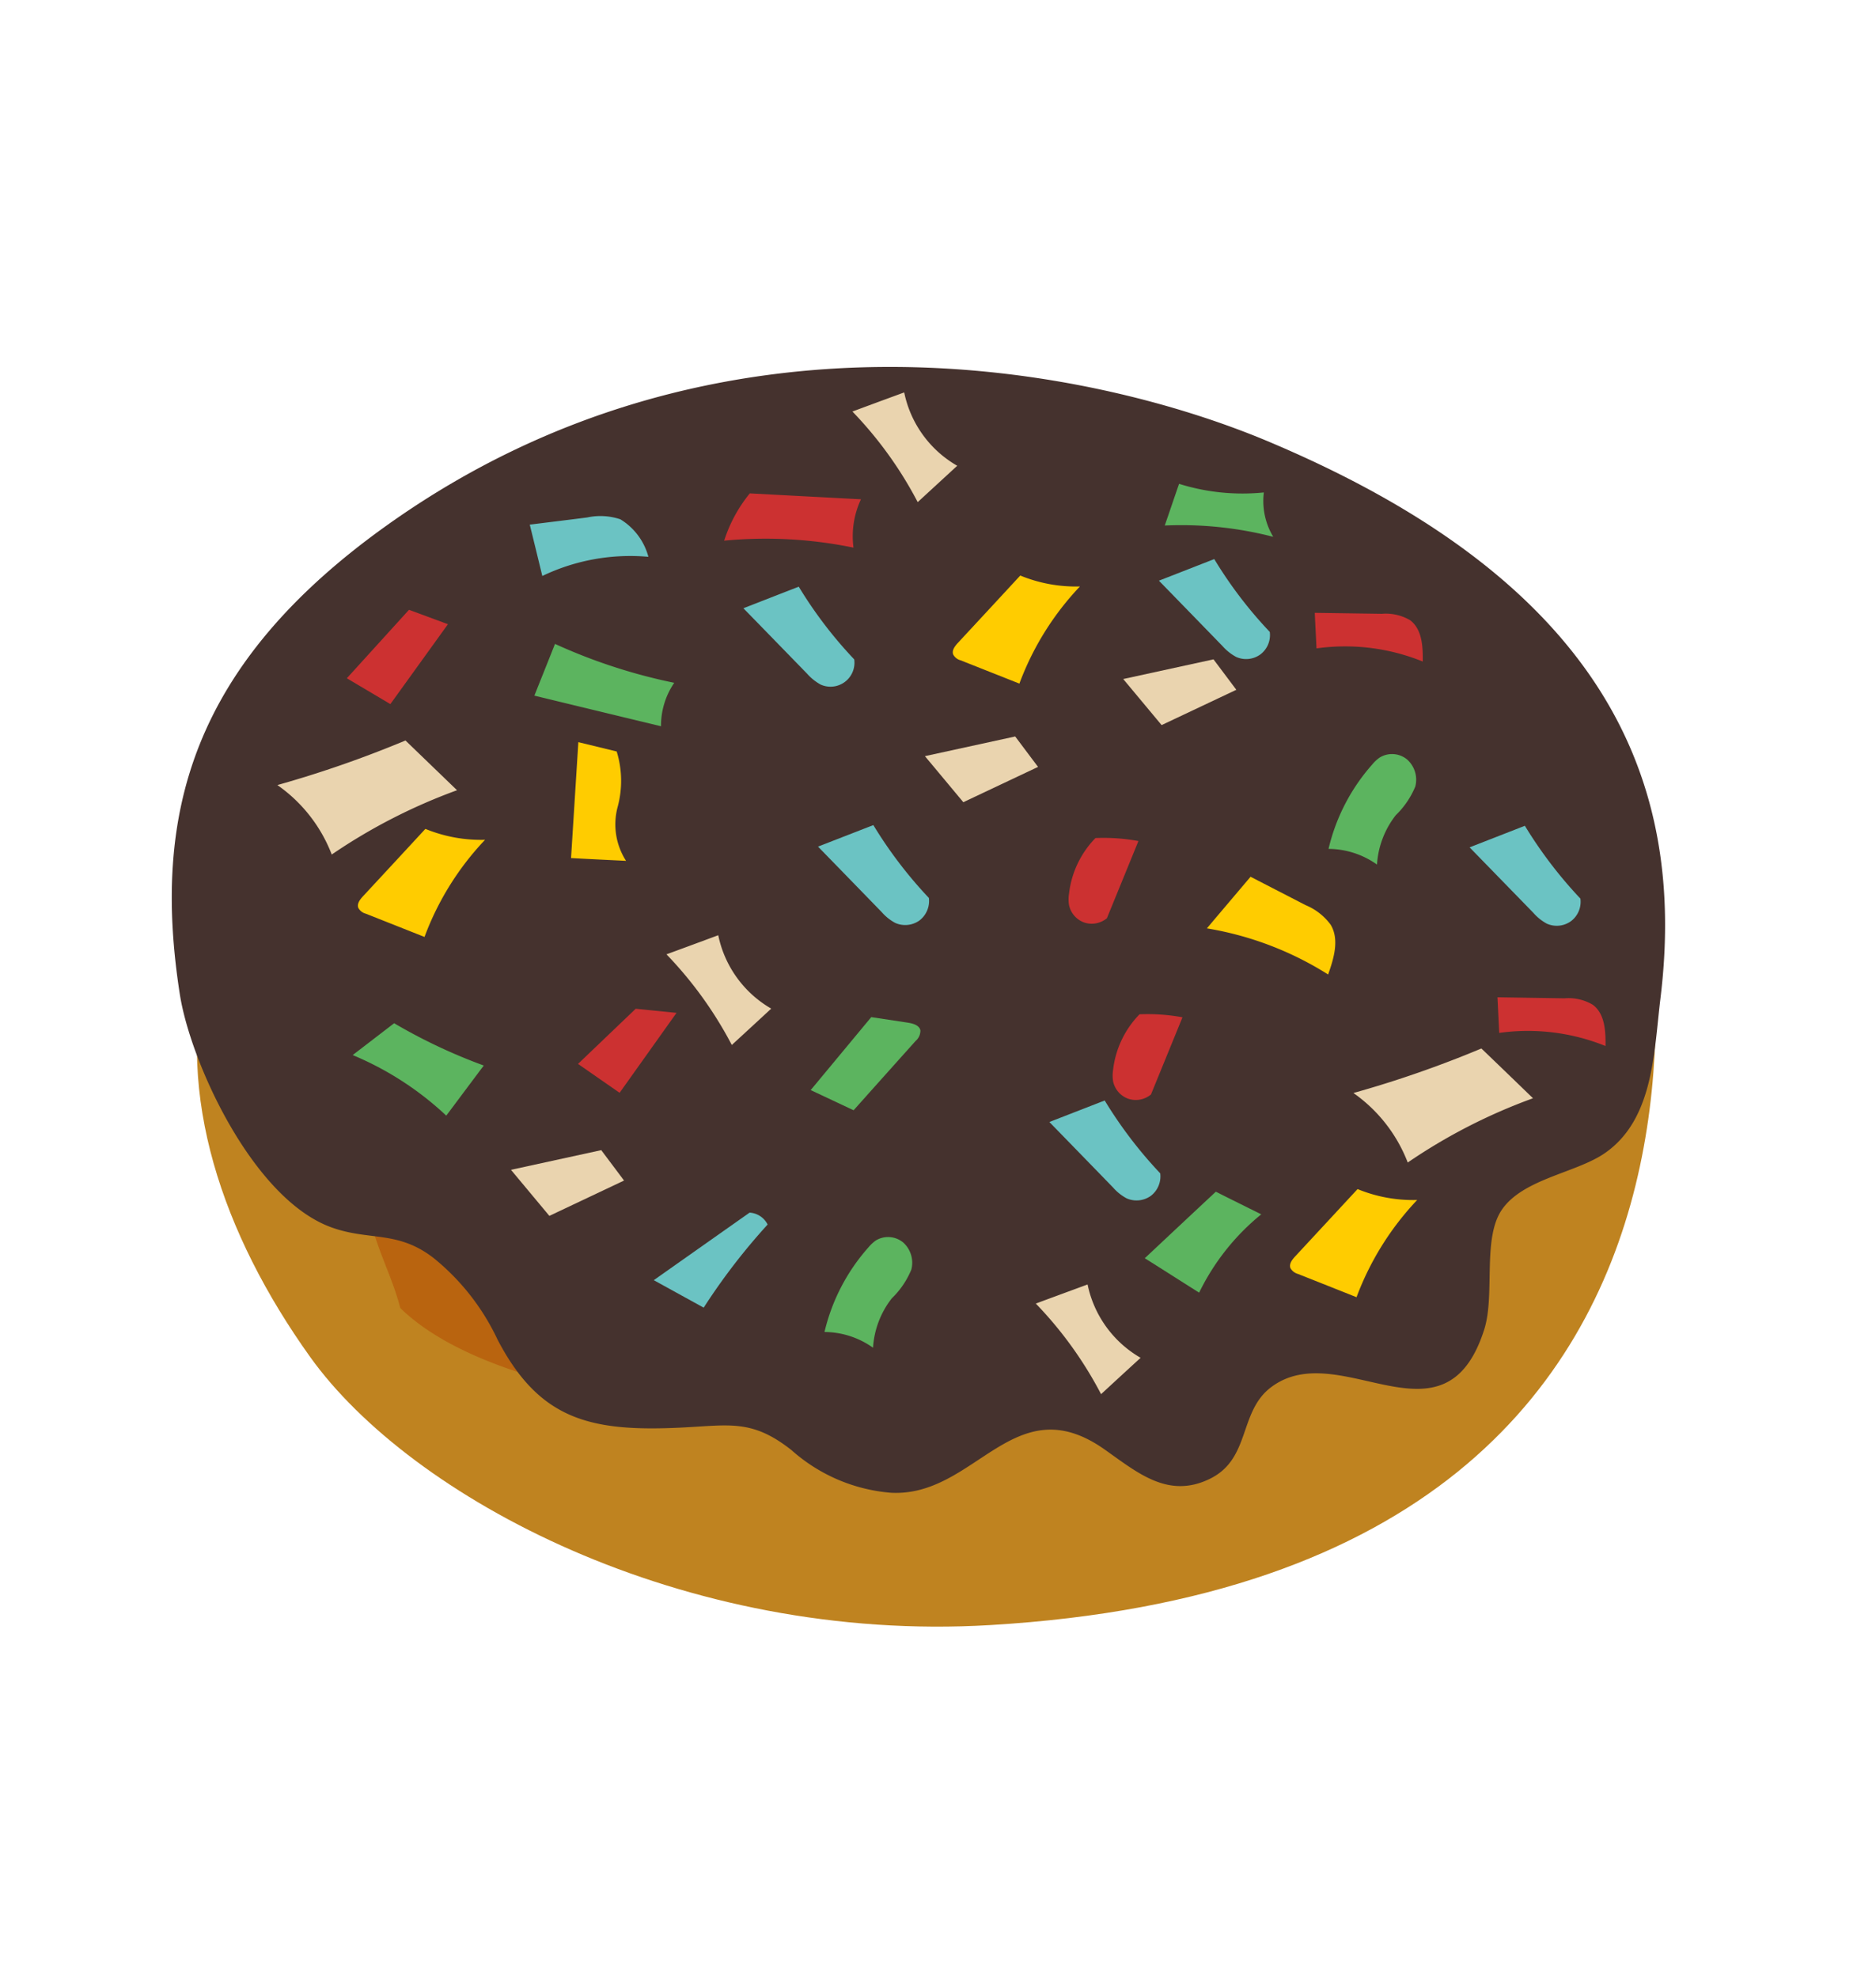 <svg xmlns="http://www.w3.org/2000/svg" width="75.705" height="79.836" viewBox="0 0 75.705 79.836"><g transform="translate(-647 -257)"><path d="M41.878.674c-3.536-2.533-23.22,2.252-31.34,11.417-2.771,3.132-3.973,7.119-5.968,10.322C-5.456,38.5,2.481,48.128,14.245,51.591c6.66,1.958,18.928-.126,28.28-8.38C68.942,19.91,41.878.674,41.878.674Zm-10.1,15.594c.106.011.2.042.3.059C34.619,16.153,30.865,16.186,31.781,16.268Z" transform="matrix(0.788, 0.616, -0.616, 0.788, 680.073, 262.335)" fill="#bf8320"/><path d="M33.184,0C32.429.071,29.665,15.789,0,28.3a2.425,2.425,0,0,0,.129.319c1.094.967,2.266,1.41,3.383,2.269,6.184.7,19.608-7.131,32.83-24.774C35.9,4.036,33.94-.069,33.184,0Z" transform="matrix(0.788, 0.616, -0.616, 0.788, 679.412, 283.282)" fill="#b9640f"/><g transform="translate(647 257)"><path d="M56,24.322c-.518-1.4-2.353-2.863-2.421-4.284-.073-1.5,1.449-2.992,1.866-4.318.72-2.289-.947-4.438-2.068-6.3C48.829,1.858,41.31-2.426,27.032,1.46c-7.416,2.023-21.212,8.8-25.885,24.509C-1.64,35.341.884,41.085,6.2,46.066c2.012,1.888,7.391,4.69,10.6,3.651,1.566-.507,2.182-1.569,4.046-1.569a9.331,9.331,0,0,1,4.043,1.006c3.309,1.5,5.225.636,7.979-1.734,1.513-1.3,2.054-2.068,4.107-2.059a6.859,6.859,0,0,0,4.214-1.112C44,42.295,42.433,37.779,46.91,37.56c1.628-.081,3.25,0,4.071-1.673s-.768-2.858-.319-4.466C51.583,28.1,57.82,29.245,56,24.322Z" transform="matrix(0.788, 0.616, -0.616, 0.788, 30.747, 0)" fill="#45322e"/></g><g transform="translate(657.669 272.115)"><path d="M3.214,0A1.942,1.942,0,0,0,2.155.5L0,2.135c.311.361.628.726.939,1.087A8.322,8.322,0,0,1,4.642,1C4.278.516,3.819-.011,3.214,0Z" transform="matrix(0.788, 0.616, -0.616, 0.788, 43.703, 7.934)" fill="#cc3131"/><path d="M3.216,0A1.907,1.907,0,0,0,2.154.5Q1.079,1.314,0,2.13L.941,3.22A8.354,8.354,0,0,1,4.645.995C4.281.513,3.821-.016,3.216,0Z" transform="matrix(0.788, 0.616, -0.616, 0.788, 51.073, 23.452)" fill="#cc3131"/><path d="M5.839.3Q4.4.146,2.961,0A44.257,44.257,0,0,1,0,4.595a6.1,6.1,0,0,1,3.454.86A22.569,22.569,0,0,1,5.839.3Z" transform="matrix(0.788, 0.616, -0.616, 0.788, 46.778, 25.373)" fill="#ead4af"/><path d="M5.839.3,2.964,0A45.086,45.086,0,0,1,0,4.6a6.075,6.075,0,0,1,3.454.857A22.743,22.743,0,0,1,5.839.3Z" transform="matrix(0.788, 0.616, -0.616, 0.788, 3.358, 12.942)" fill="#ead4af"/><path d="M3.844.089a2.377,2.377,0,0,0-1.283,0C1.743.243.925.4.106.554.07,1.462.034,2.373,0,3.28A13.185,13.185,0,0,1,5,1.734C4.78,1.075,4.491.336,3.844.089Z" transform="matrix(0.788, 0.616, -0.616, 0.788, 40.055, 19.765)" fill="#fc0"/><path d="M0,1.726c.213.72.42,1.44.63,2.157Q3.022,2.8,5.416,1.709A3.063,3.063,0,0,1,4.757,0,22.421,22.421,0,0,1,0,1.726Z" transform="matrix(0.788, 0.616, -0.616, 0.788, 12.791, 9.51)" fill="#5cb45f"/><path d="M3.68,0Q1.844,1.286,0,2.575A5.8,5.8,0,0,0,.36,4.715,17.549,17.549,0,0,1,4.644,1.723,3.523,3.523,0,0,1,3.68,0Z" transform="matrix(0.788, 0.616, -0.616, 0.788, 21.175, 2.767)" fill="#cc3131"/><path d="M2.648,4.522C3.256,4.1,3.861,3.67,4.466,3.244a2.722,2.722,0,0,1-1.605-1.5A4.03,4.03,0,0,0,1.451,0L0,.656Z" transform="matrix(0.788, 0.616, -0.616, 0.788, 13.074, 14.318)" fill="#fc0"/><path d="M3.863.4Q3.12.2,2.381,0,1.188,1.437,0,2.869c.787.171,1.577.342,2.365.51Z" transform="matrix(0.788, 0.616, -0.616, 0.788, 36.425, 10.027)" fill="#ead4af"/><path d="M3.861.4C3.37.266,2.875.132,2.381,0Q1.192,1.437,0,2.869q1.185.256,2.365.51C2.863,2.387,3.362,1.39,3.861.4Z" transform="matrix(0.788, 0.616, -0.616, 0.788, 11.718, 29.833)" fill="#ead4af"/><path d="M1.932.656A1.092,1.092,0,0,0,1.007,0,.952.952,0,0,0,.08.62a1.459,1.459,0,0,0-.064.4A7.828,7.828,0,0,0,.724,4.794a3.4,3.4,0,0,1,1.93-.706,3.592,3.592,0,0,1-.63-2.037A3.421,3.421,0,0,0,1.932.656Z" transform="matrix(0.788, 0.616, -0.616, 0.788, 45.326, 14.919)" fill="#5cb45f"/><path d="M1.932.659A1.1,1.1,0,0,0,1.008,0,.955.955,0,0,0,.078.62a1.591,1.591,0,0,0-.062.4A7.843,7.843,0,0,0,.722,4.8a3.419,3.419,0,0,1,1.933-.706,3.6,3.6,0,0,1-.63-2.037A3.422,3.422,0,0,0,1.932.659Z" transform="matrix(0.788, 0.616, -0.616, 0.788, 24.991, 34.411)" fill="#5cb45f"/><path d="M0,4.071q1.017-.059,2.04-.115L1.863,0q-.7.441-1.4.885Z" transform="matrix(0.788, 0.616, -0.616, 0.788, 15.164, 24.612)" fill="#cc3131"/><path d="M.145,5.312a.475.475,0,0,0,.381,0l2.446-.72A11.511,11.511,0,0,1,2.482,0,5.9,5.9,0,0,1,.314,1.135Q.162,2.984.005,4.83C-.009,5.009-.006,5.222.145,5.312Z" transform="matrix(0.788, 0.616, -0.616, 0.788, 6.949, 17.247)" fill="#fc0"/><path d="M.146,5.315a.5.5,0,0,0,.381,0q1.223-.361,2.443-.717A11.6,11.6,0,0,1,2.482,0,5.887,5.887,0,0,1,.316,1.135C.213,2.37.109,3.6.005,4.833-.009,5.009-.006,5.222.146,5.315Z" transform="matrix(0.788, 0.616, -0.616, 0.788, 44.565, 31.782)" fill="#fc0"/><path d="M2.583,4.032A9.319,9.319,0,0,1,2.611,0C1.942.137,1.275.275.605.409Q.3,2.351,0,4.289C.863,4.2,1.723,4.119,2.583,4.032Z" transform="matrix(0.788, 0.616, -0.616, 0.788, 38.17, 32.282)" fill="#5cb45f"/><path d="M0,4.682l2.269-.367A25.386,25.386,0,0,1,2.236.084a.87.87,0,0,0-.869.07Q.682,2.42,0,4.682Z" transform="matrix(0.788, 0.616, -0.616, 0.788, 18.598, 32.858)" fill="#6bc3c3"/><path d="M.275.51Q.14,2.372,0,4.231L2.026,3.97Q1.95,1.982,1.871,0C1.339.168.807.342.275.51Z" transform="matrix(0.788, 0.616, -0.616, 0.788, 5.933, 8.923)" fill="#cc3131"/><path d="M2.748.041a2.528,2.528,0,0,0-1.1.765C1.1,1.361.549,1.91,0,2.462c.558.437,1.118.88,1.675,1.32A8.206,8.206,0,0,1,4.57.537,2.54,2.54,0,0,0,2.748.041Z" transform="matrix(0.788, 0.616, -0.616, 0.788, 12.226, 4.117)" fill="#6bc3c3"/><path d="M3.648,2.555a1.952,1.952,0,0,0,.7.011.979.979,0,0,0,.709-.681.978.978,0,0,0-.261-.95A17.7,17.7,0,0,1,1.221,0L0,2.059Z" transform="matrix(0.788, 0.616, -0.616, 0.788, 49.904, 17.458)" fill="#6bc3c3"/><path d="M3.651,2.558a1.948,1.948,0,0,0,.7.008.989.989,0,0,0,.709-.681A.991.991,0,0,0,4.8.936,17.519,17.519,0,0,1,1.224,0L0,2.059Q1.824,2.307,3.651,2.558Z" transform="matrix(0.788, 0.616, -0.616, 0.788, 32.946, 28.542)" fill="#6bc3c3"/><path d="M3.648,2.561a2.015,2.015,0,0,0,.7.006.979.979,0,0,0,.709-.681.978.978,0,0,0-.261-.95A17.155,17.155,0,0,1,1.222,0L0,2.062Q1.824,2.31,3.648,2.561Z" transform="matrix(0.788, 0.616, -0.616, 0.788, 37.369, 6.694)" fill="#6bc3c3"/><path d="M3.648,2.558a2.085,2.085,0,0,0,.7.011A.967.967,0,0,0,4.794.933,17.259,17.259,0,0,1,1.224,0C.815.686.409,1.373,0,2.062,1.216,2.225,2.432,2.393,3.648,2.558Z" transform="matrix(0.788, 0.616, -0.616, 0.788, 20.6, 7.807)" fill="#6bc3c3"/><path d="M2.908,0A8.56,8.56,0,0,1,0,1.832C.193,2.4.389,2.953.58,3.513A14.863,14.863,0,0,1,4.309,1.177,2.812,2.812,0,0,1,2.908,0Z" transform="matrix(0.788, 0.616, -0.616, 0.788, 38.041, 2.967)" fill="#5cb45f"/><path d="M4.679,1.017A4.456,4.456,0,0,1,1.171,0Q.587.95,0,1.894A15.867,15.867,0,0,1,4.329,3.152C4.446,2.443,4.564,1.729,4.679,1.017Z" transform="matrix(0.788, 0.616, -0.616, 0.788, 17.393, 21.905)" fill="#ead4af"/><path d="M4.679,1.014A4.437,4.437,0,0,1,1.171,0Q.583.945,0,1.894A15.775,15.775,0,0,1,4.326,3.152Z" transform="matrix(0.788, 0.616, -0.616, 0.788, 24.897, 0)" fill="#ead4af"/><path d="M4.679,1.014A4.455,4.455,0,0,1,1.171,0C.782.628.389,1.261,0,1.894A15.715,15.715,0,0,1,4.326,3.152Q4.5,2.08,4.679,1.014Z" transform="matrix(0.788, 0.616, -0.616, 0.788, 32.297, 35.999)" fill="#ead4af"/><path d="M.85,3.76a.953.953,0,0,0,.916.176.958.958,0,0,0,.614-.7L1.464,0A7.765,7.765,0,0,0,.024.972,3.84,3.84,0,0,0,.567,3.4,1.453,1.453,0,0,0,.85,3.76Z" transform="matrix(0.788, 0.616, -0.616, 0.788, 35.896, 25.037)" fill="#cc3131"/><path d="M2,.062c-.16-.129-.4-.034-.58.067L.112.866Q.057,2.778,0,4.691c.619-.143,1.244-.283,1.866-.426q.122-1.874.249-3.749A.542.542,0,0,0,2,.062Z" transform="matrix(0.788, 0.616, -0.616, 0.788, 24.935, 25.18)" fill="#5cb45f"/><path d="M0,2.925a12.589,12.589,0,0,1,4.48-.4C4.463,1.684,4.443.843,4.427,0a22.183,22.183,0,0,1-3.9.883C.35,1.566.177,2.244,0,2.925Z" transform="matrix(0.788, 0.616, -0.616, 0.788, 5.365, 25.158)" fill="#5cb45f"/><path d="M3.651,2.558a1.948,1.948,0,0,0,.7.008.989.989,0,0,0,.709-.681A.991.991,0,0,0,4.8.936,17.519,17.519,0,0,1,1.224,0L0,2.059Q1.824,2.307,3.651,2.558Z" transform="matrix(0.788, 0.616, -0.616, 0.788, 23.61, 17.428)" fill="#6bc3c3"/><path d="M.85,3.76a.953.953,0,0,0,.916.176.958.958,0,0,0,.614-.7L1.464,0A7.765,7.765,0,0,0,.024.972,3.84,3.84,0,0,0,.567,3.4,1.453,1.453,0,0,0,.85,3.76Z" transform="matrix(0.788, 0.616, -0.616, 0.788, 34.118, 17.924)" fill="#cc3131"/><path d="M3.863.4Q3.12.2,2.381,0,1.188,1.437,0,2.869c.787.171,1.577.342,2.365.51Z" transform="matrix(0.788, 0.616, -0.616, 0.788, 28.423, 13.139)" fill="#ead4af"/><path d="M.145,5.312a.475.475,0,0,0,.381,0l2.446-.72A11.511,11.511,0,0,1,2.482,0,5.9,5.9,0,0,1,.314,1.135Q.162,2.984.005,4.83C-.009,5.009-.006,5.222.145,5.312Z" transform="matrix(0.788, 0.616, -0.616, 0.788, 30.955, 7.023)" fill="#fc0"/></g></g></svg>